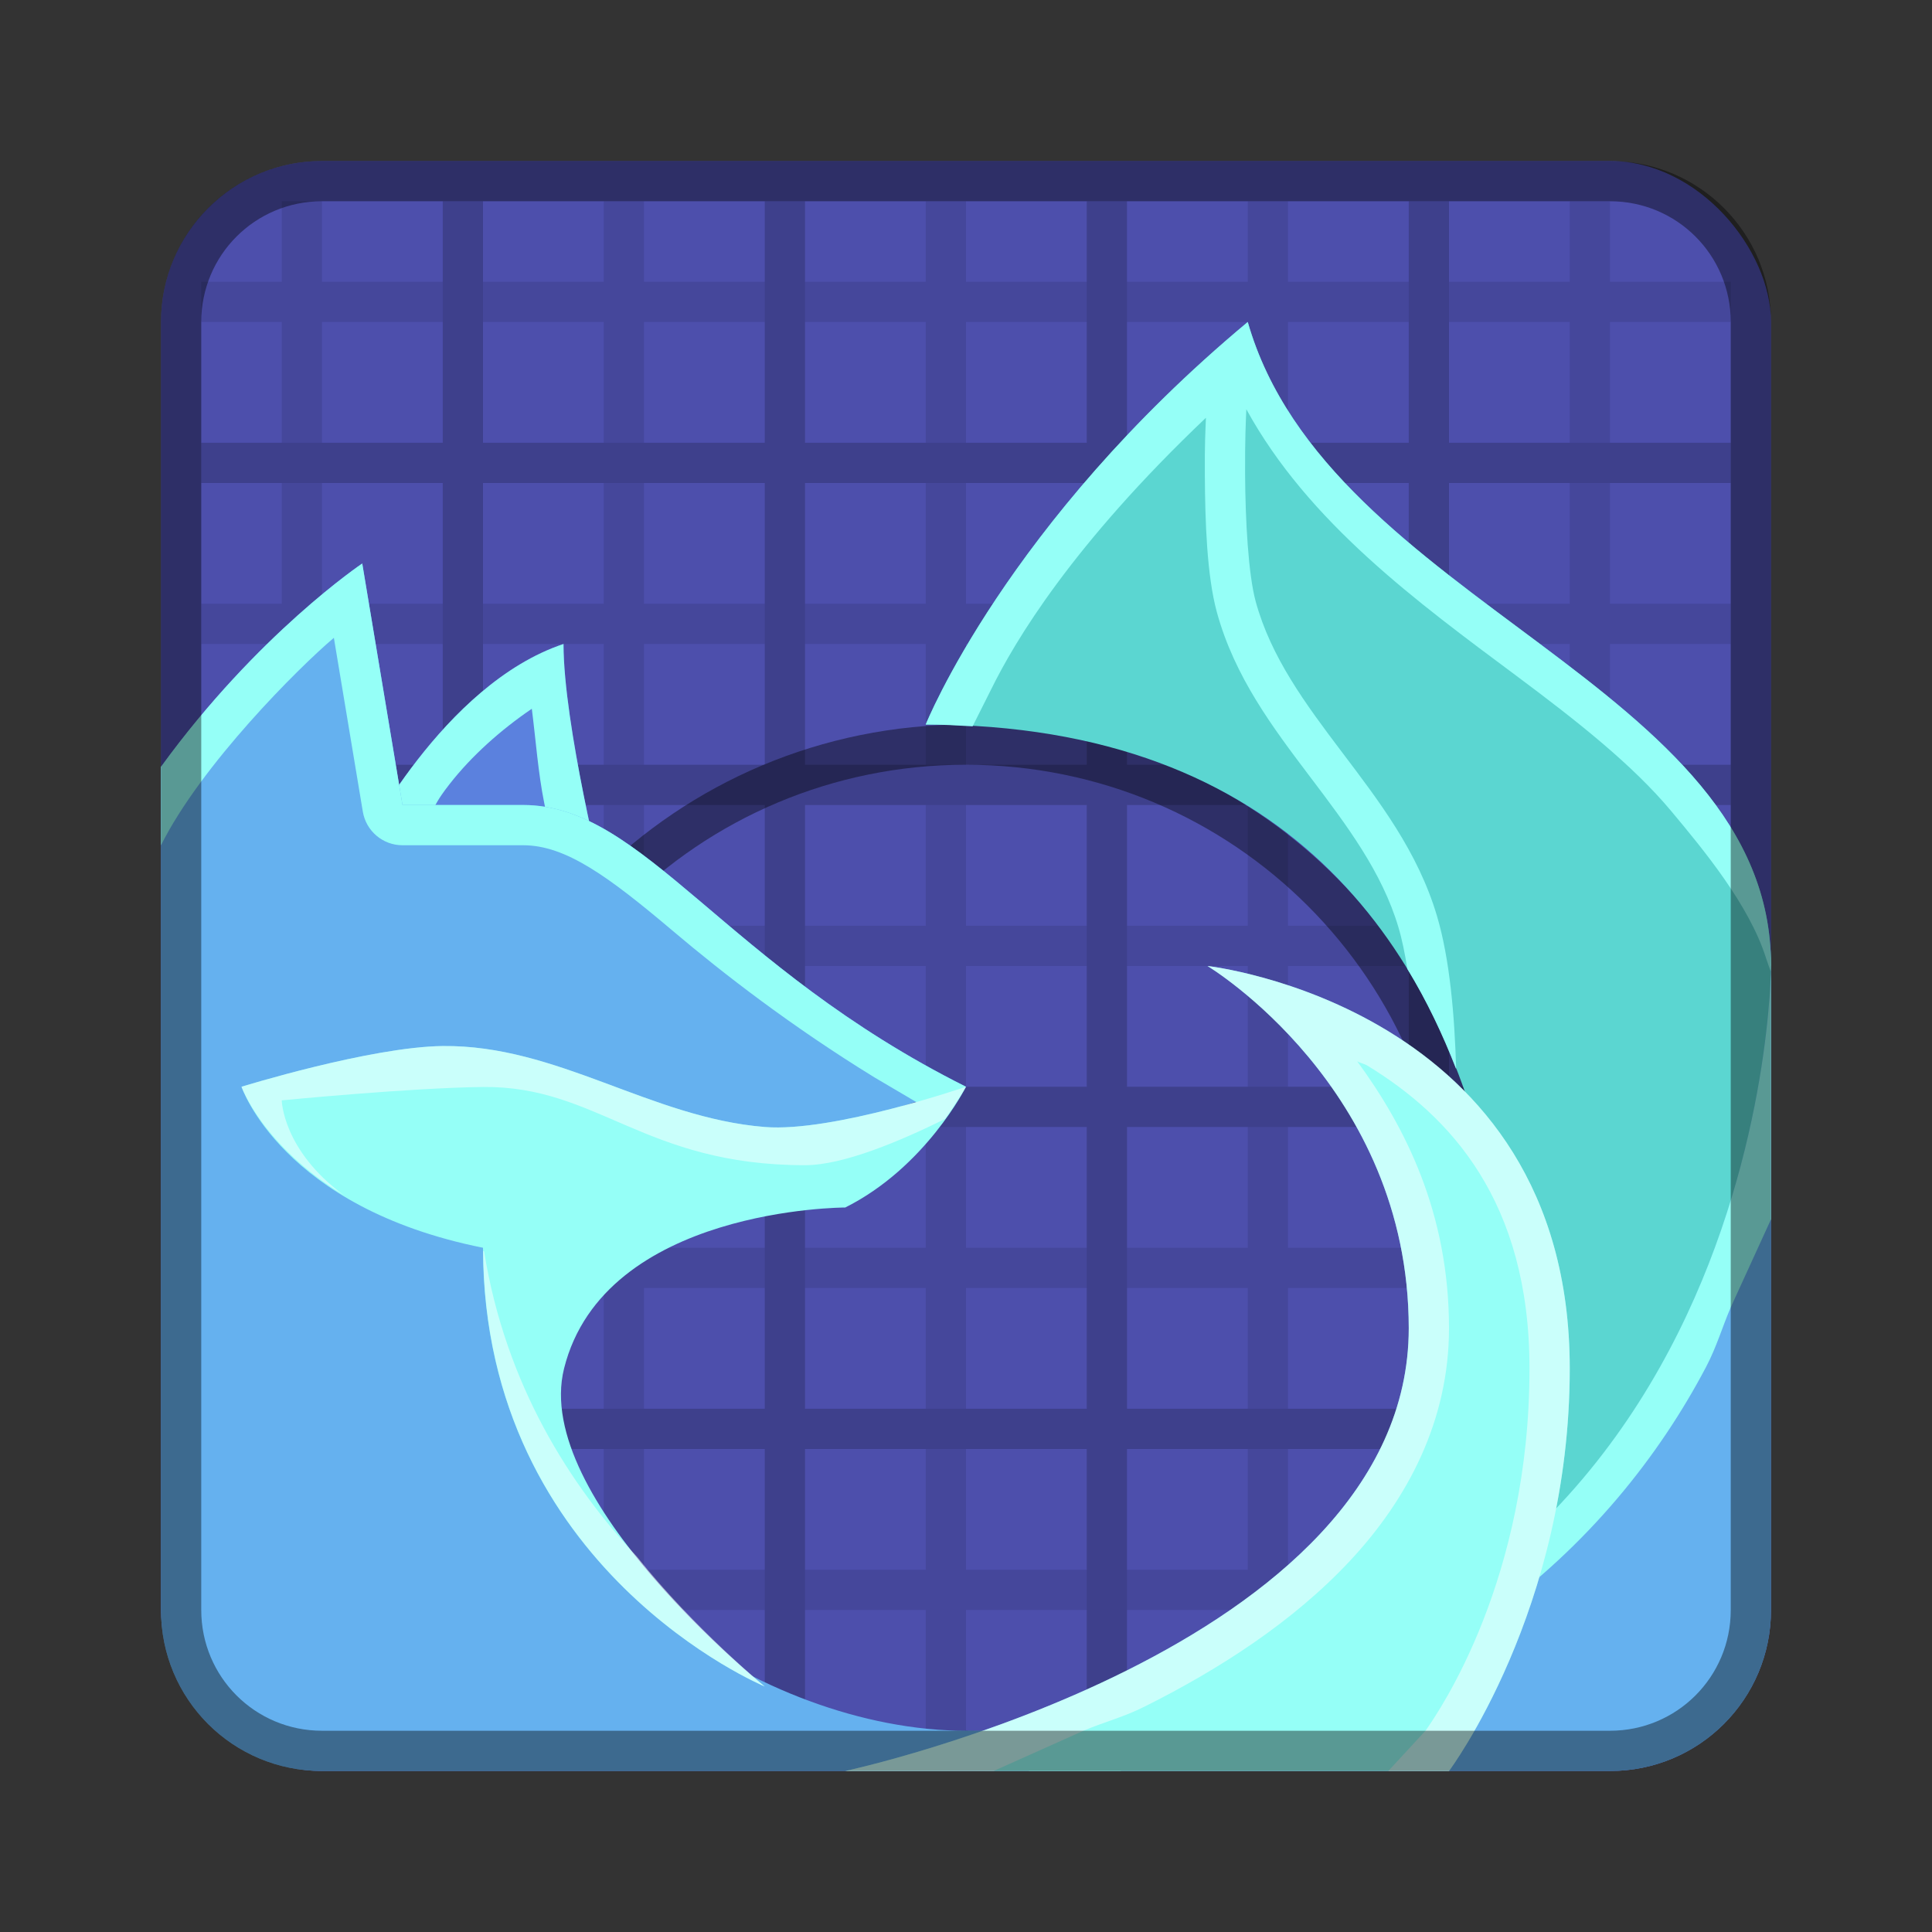 <?xml version="1.0" encoding="UTF-8" standalone="no"?>
<!-- Created with Inkscape (http://www.inkscape.org/) -->

<svg
   xmlns:dc="http://purl.org/dc/elements/1.1/"
   xmlns:cc="http://creativecommons.org/ns#"
   xmlns:rdf="http://www.w3.org/1999/02/22-rdf-syntax-ns#"
   xmlns:svg="http://www.w3.org/2000/svg"
   xmlns="http://www.w3.org/2000/svg"
   xmlns:sodipodi="http://sodipodi.sourceforge.net/DTD/sodipodi-0.dtd"
   xmlns:inkscape="http://www.inkscape.org/namespaces/inkscape"
   width="48px"
   height="48px"
   viewBox="0 0 48 48"
   version="1.1"
   id="SVGRoot"
   inkscape:version="0.92.4 (5da689c313, 2019-01-14)"
   sodipodi:docname="firefox-developer.svg">
  <rect x="0" y="0" width="48" height="48" fill="#333333" stroke="none"/>
  <defs
     id="defs815" />
  <sodipodi:namedview
     id="base"
     pagecolor="#ffffff"
     bordercolor="#666666"
     borderopacity="1.0"
     inkscape:pageopacity="0.0"
     inkscape:pageshadow="2"
     inkscape:zoom="19.180271"
     inkscape:cx="16.486713"
     inkscape:cy="21.097622"
     inkscape:document-units="px"
     inkscape:current-layer="layer1"
     showgrid="true"
     inkscape:window-width="1920"
     inkscape:window-height="1017"
     inkscape:window-x="-8"
     inkscape:window-y="-8"
     inkscape:window-maximized="1"
     inkscape:grid-bbox="true"
     showguides="false"
     inkscape:snap-global="true">
    <inkscape:grid
       type="xygrid"
       id="grid1371" />
  </sodipodi:namedview>
  <g
     inkscape:label="Layer 1"
     inkscape:groupmode="layer"
     id="layer1">
    <rect
       style="opacity:1;vector-effect:none;fill:#4d4fac;fill-opacity:1;fill-rule:evenodd;stroke:none;stroke-width:4;stroke-linecap:round;stroke-linejoin:round;stroke-miterlimit:4;stroke-dasharray:none;stroke-dashoffset:0;stroke-opacity:1;paint-order:stroke fill markers"
       id="rect1373"
       width="40"
       height="40"
       x="4"
       y="4"
       ry="4" />
    <path
       style="opacity:0.1;vector-effect:none;fill:#000000;fill-opacity:1;fill-rule:evenodd;stroke:none;stroke-width:2;stroke-linecap:round;stroke-linejoin:round;stroke-miterlimit:4;stroke-dasharray:none;stroke-opacity:1;paint-order:normal"
       d="M 7 5 L 7 7 L 5 7 L 5 8 L 7 8 L 7 11 L 5 11 L 5 12 L 7 12 L 7 15 L 5 15 L 5 16 L 7 16 L 7 19 L 5 19 L 5 20 L 7 20 L 7 23 L 5 23 L 5 24 L 7 24 L 7 27 L 5 27 L 5 28 L 7 28 L 7 31 L 5 31 L 5 32 L 7 32 L 7 35 L 5 35 L 5 36 L 7 36 L 7 39 L 5 39 L 5 40 L 7 40 L 7 43 L 8 43 L 8 40 L 11 40 L 11 43 L 12 43 L 12 40 L 15 40 L 15 43 L 16 43 L 16 40 L 19 40 L 19 43 L 20 43 L 20 40 L 23 40 L 23 43 L 24 43 L 24 40 L 27 40 L 27 43 L 28 43 L 28 40 L 31 40 L 31 43 L 32 43 L 32 40 L 35 40 L 35 43 L 36 43 L 36 40 L 39 40 L 39 43 L 40 43 L 40 40 L 43 40 L 43 39 L 40 39 L 40 36 L 43 36 L 43 35 L 40 35 L 40 32 L 43 32 L 43 31 L 40 31 L 40 28 L 43 28 L 43 27 L 40 27 L 40 24 L 43 24 L 43 23 L 40 23 L 40 20 L 43 20 L 43 19 L 40 19 L 40 16 L 43 16 L 43 15 L 40 15 L 40 12 L 43 12 L 43 11 L 40 11 L 40 8 L 43 8 L 43 7 L 40 7 L 40 5 L 39 5 L 39 7 L 36 7 L 36 5 L 35 5 L 35 7 L 32 7 L 32 5 L 31 5 L 31 7 L 28 7 L 28 5 L 27 5 L 27 7 L 24 7 L 24 5 L 23 5 L 23 7 L 20 7 L 20 5 L 19 5 L 19 7 L 16 7 L 16 5 L 15 5 L 15 7 L 12 7 L 12 5 L 11 5 L 11 7 L 8 7 L 8 5 L 7 5 z M 8 8 L 11 8 L 11 11 L 8 11 L 8 8 z M 12 8 L 15 8 L 15 11 L 12 11 L 12 8 z M 16 8 L 19 8 L 19 11 L 16 11 L 16 8 z M 20 8 L 23 8 L 23 11 L 20 11 L 20 8 z M 24 8 L 27 8 L 27 11 L 24 11 L 24 8 z M 28 8 L 31 8 L 31 11 L 28 11 L 28 8 z M 32 8 L 35 8 L 35 11 L 32 11 L 32 8 z M 36 8 L 39 8 L 39 11 L 36 11 L 36 8 z M 8 12 L 11 12 L 11 15 L 8 15 L 8 12 z M 12 12 L 15 12 L 15 15 L 12 15 L 12 12 z M 16 12 L 19 12 L 19 15 L 16 15 L 16 12 z M 20 12 L 23 12 L 23 15 L 20 15 L 20 12 z M 24 12 L 27 12 L 27 15 L 24 15 L 24 12 z M 28 12 L 31 12 L 31 15 L 28 15 L 28 12 z M 32 12 L 35 12 L 35 15 L 32 15 L 32 12 z M 36 12 L 39 12 L 39 15 L 36 15 L 36 12 z M 8 16 L 11 16 L 11 19 L 8 19 L 8 16 z M 12 16 L 15 16 L 15 19 L 12 19 L 12 16 z M 16 16 L 19 16 L 19 19 L 16 19 L 16 16 z M 20 16 L 23 16 L 23 19 L 20 19 L 20 16 z M 24 16 L 27 16 L 27 19 L 24 19 L 24 16 z M 28 16 L 31 16 L 31 19 L 28 19 L 28 16 z M 32 16 L 35 16 L 35 19 L 32 19 L 32 16 z M 36 16 L 39 16 L 39 19 L 36 19 L 36 16 z M 8 20 L 11 20 L 11 23 L 8 23 L 8 20 z M 12 20 L 15 20 L 15 23 L 12 23 L 12 20 z M 16 20 L 19 20 L 19 23 L 16 23 L 16 20 z M 20 20 L 23 20 L 23 23 L 20 23 L 20 20 z M 24 20 L 27 20 L 27 23 L 24 23 L 24 20 z M 28 20 L 31 20 L 31 23 L 28 23 L 28 20 z M 32 20 L 35 20 L 35 23 L 32 23 L 32 20 z M 36 20 L 39 20 L 39 23 L 36 23 L 36 20 z M 8 24 L 11 24 L 11 27 L 8 27 L 8 24 z M 12 24 L 15 24 L 15 27 L 12 27 L 12 24 z M 16 24 L 19 24 L 19 27 L 16 27 L 16 24 z M 20 24 L 23 24 L 23 27 L 20 27 L 20 24 z M 24 24 L 27 24 L 27 27 L 24 27 L 24 24 z M 28 24 L 31 24 L 31 27 L 28 27 L 28 24 z M 32 24 L 35 24 L 35 27 L 32 27 L 32 24 z M 36 24 L 39 24 L 39 27 L 36 27 L 36 24 z M 8 28 L 11 28 L 11 31 L 8 31 L 8 28 z M 12 28 L 15 28 L 15 31 L 12 31 L 12 28 z M 16 28 L 19 28 L 19 31 L 16 31 L 16 28 z M 20 28 L 23 28 L 23 31 L 20 31 L 20 28 z M 24 28 L 27 28 L 27 31 L 24 31 L 24 28 z M 28 28 L 31 28 L 31 31 L 28 31 L 28 28 z M 32 28 L 35 28 L 35 31 L 32 31 L 32 28 z M 36 28 L 39 28 L 39 31 L 36 31 L 36 28 z M 8 32 L 11 32 L 11 35 L 8 35 L 8 32 z M 12 32 L 15 32 L 15 35 L 12 35 L 12 32 z M 16 32 L 19 32 L 19 35 L 16 35 L 16 32 z M 20 32 L 23 32 L 23 35 L 20 35 L 20 32 z M 24 32 L 27 32 L 27 35 L 24 35 L 24 32 z M 28 32 L 31 32 L 31 35 L 28 35 L 28 32 z M 32 32 L 35 32 L 35 35 L 32 35 L 32 32 z M 36 32 L 39 32 L 39 35 L 36 35 L 36 32 z M 8 36 L 11 36 L 11 39 L 8 39 L 8 36 z M 12 36 L 15 36 L 15 39 L 12 39 L 12 36 z M 16 36 L 19 36 L 19 39 L 16 39 L 16 36 z M 20 36 L 23 36 L 23 39 L 20 39 L 20 36 z M 24 36 L 27 36 L 27 39 L 24 39 L 24 36 z M 28 36 L 31 36 L 31 39 L 28 39 L 28 36 z M 32 36 L 35 36 L 35 39 L 32 39 L 32 36 z M 36 36 L 39 36 L 39 39 L 36 39 L 36 36 z "
       id="rect1215" />
    <path
       style="opacity:0.1;vector-effect:none;fill:#000000;fill-opacity:1;fill-rule:evenodd;stroke:none;stroke-width:2;stroke-linecap:round;stroke-linejoin:round;stroke-miterlimit:4;stroke-dasharray:none;stroke-opacity:1;paint-order:normal"
       d="m 11,5 v 6 H 5 v 1 h 6 v 7 H 5 v 1 h 6 v 7 H 5 v 1 h 6 v 7 H 5 v 1 h 6 v 7 h 1 v -7 h 7 v 7 h 1 v -7 h 7 v 7 h 1 v -7 h 7 v 7 h 1 v -7 h 7 v -1 h -7 v -7 h 7 v -1 h -7 v -7 h 7 v -1 h -7 v -7 h 7 V 11 H 36 V 5 h -1 v 6 H 28 V 5 h -1 v 6 H 20 V 5 h -1 v 6 H 12 V 5 Z m 1,7 h 7 v 7 h -7 z m 8,0 h 7 v 7 h -7 z m 8,0 h 7 v 7 h -7 z m -16,8 h 7 v 7 h -7 z m 8,0 h 7 v 7 h -7 z m 8,0 h 7 v 7 h -7 z m -16,8 h 7 v 7 h -7 z m 8,0 h 7 v 7 h -7 z m 8,0 h 7 v 7 h -7 z"
       id="rect1131"
       inkscape:connector-curvature="0"
       sodipodi:nodetypes="cccccccccccccccccccccccccccccccccccccccccccccccccccccccccccccccccccccccccccccccccccccccccccccccccccccccccc" />
    <path
       style="opacity:0.4;vector-effect:none;fill:#000000;fill-opacity:1;fill-rule:evenodd;stroke:none;stroke-width:2.167;stroke-linecap:round;stroke-linejoin:miter;stroke-miterlimit:4;stroke-dasharray:none;stroke-opacity:1;paint-order:stroke fill markers"
       d="M 24 18 C 16.798 18 11 23.798 11 31 C 11 38.202 16.798 44 24 44 C 31.202 44 37 38.202 37 31 C 37 23.798 31.202 18 24 18 z M 24 19 C 30.648 19 36 24.352 36 31 C 36 37.648 30.648 43 24 43 C 17.352 43 12 37.648 12 31 C 12 24.352 17.352 19 24 19 z "
       id="rect825" />
    <path
       style="fill:#5bd6d1;fill-opacity:1;stroke:none;stroke-width:1px;stroke-linecap:butt;stroke-linejoin:miter;stroke-opacity:1"
       d="m 23,18 c 0,0 2,-5 8,-10 2,7 13,8.981 13,15.981 C 44,32.981 37.4,40 37.4,40 37.4,40 41,18 23,18 Z"
       id="path853"
       inkscape:connector-curvature="0"
       sodipodi:nodetypes="ccscc" />
    <path
       style="color:#000000;font-style:normal;font-variant:normal;font-weight:normal;font-stretch:normal;font-size:medium;line-height:normal;font-family:sans-serif;font-variant-ligatures:normal;font-variant-position:normal;font-variant-caps:normal;font-variant-numeric:normal;font-variant-alternates:normal;font-feature-settings:normal;text-indent:0;text-align:start;text-decoration:none;text-decoration-line:none;text-decoration-style:solid;text-decoration-color:#000000;letter-spacing:normal;word-spacing:normal;text-transform:none;writing-mode:lr-tb;direction:ltr;text-orientation:mixed;dominant-baseline:auto;baseline-shift:baseline;text-anchor:start;white-space:normal;shape-padding:0;clip-rule:nonzero;display:inline;overflow:visible;visibility:visible;opacity:1;isolation:auto;mix-blend-mode:normal;color-interpolation:sRGB;color-interpolation-filters:linearRGB;solid-color:#000000;solid-opacity:1;vector-effect:none;fill:#95fff7;fill-opacity:1;fill-rule:nonzero;stroke:none;stroke-width:2;stroke-linecap:round;stroke-linejoin:round;stroke-miterlimit:4;stroke-dasharray:none;stroke-dashoffset:0;stroke-opacity:1;color-rendering:auto;image-rendering:auto;shape-rendering:auto;text-rendering:auto;enable-background:accumulate"
       d="M 31 8 C 25 13 23 18 23 18 C 23.403 18 23.782 18.023 24.164 18.045 L 24.623 17.131 C 25.214 15.928 26.636 13.538 29.961 10.379 C 29.947 10.753 29.929 11.019 29.934 11.791 C 29.94 12.957 29.985 14.301 30.232 15.207 C 30.673 16.82 31.63 18.085 32.545 19.295 C 33.46 20.505 34.335 21.662 34.744 23.039 C 34.834 23.341 34.905 23.693 34.965 24.072 C 35.449 24.866 35.844 25.705 36.178 26.562 C 36.139 25.249 36.024 23.842 35.701 22.756 C 35.226 21.156 34.257 19.899 33.344 18.691 C 32.431 17.484 31.575 16.327 31.197 14.943 C 31.014 14.271 30.94 12.921 30.934 11.785 C 30.929 10.901 30.952 10.464 30.965 10.168 C 32.507 12.983 35.221 14.962 37.678 16.793 C 39.173 17.908 40.558 18.997 41.525 20.156 C 42.314 21.102 43.463 22.483 43.879 23.811 C 43.911 23.914 43.992 24.131 43.992 24.131 C 43.993 24.08 44 24.031 44 23.98 C 44 16.98 33 15 31 8 z "
       id="path853-8" />
    <path
       style="fill:#5b81de;fill-opacity:1;stroke:none;stroke-width:1px;stroke-linecap:butt;stroke-linejoin:miter;stroke-opacity:1"
       d="m 9,21 c 0,0 2,-4 5,-5 0,2 1,6 1,6 z"
       id="path859"
       inkscape:connector-curvature="0"
       sodipodi:nodetypes="cccc" />
    <path
       style="color:#000000;font-style:normal;font-variant:normal;font-weight:normal;font-stretch:normal;font-size:medium;line-height:normal;font-family:sans-serif;font-variant-ligatures:normal;font-variant-position:normal;font-variant-caps:normal;font-variant-numeric:normal;font-variant-alternates:normal;font-feature-settings:normal;text-indent:0;text-align:start;text-decoration:none;text-decoration-line:none;text-decoration-style:solid;text-decoration-color:#000000;letter-spacing:normal;word-spacing:normal;text-transform:none;writing-mode:lr-tb;direction:ltr;text-orientation:mixed;dominant-baseline:auto;baseline-shift:baseline;text-anchor:start;white-space:normal;shape-padding:0;clip-rule:nonzero;display:inline;overflow:visible;visibility:visible;opacity:1;isolation:auto;mix-blend-mode:normal;color-interpolation:sRGB;color-interpolation-filters:linearRGB;solid-color:#000000;solid-opacity:1;vector-effect:none;fill:#95fff7;fill-opacity:1;fill-rule:nonzero;stroke:none;stroke-width:2;stroke-linecap:round;stroke-linejoin:round;stroke-miterlimit:4;stroke-dasharray:none;stroke-dashoffset:0;stroke-opacity:1;color-rendering:auto;image-rendering:auto;shape-rendering:auto;text-rendering:auto;enable-background:accumulate"
       d="M 14 16 C 11 17 9 21 9 21 L 15 22 C 15 22 14 18 14 16 z M 13.213 17.609 C 13.314 18.407 13.369 19.19 13.52 19.945 C 13.611 20.403 13.623 20.413 13.703 20.77 L 10.662 20.264 C 10.866 19.94 10.843 19.901 11.164 19.488 C 11.715 18.78 12.444 18.132 13.213 17.609 z "
       id="path859-0-8" />
    <path
       style="fill:#65b1ef;fill-opacity:1;stroke:none;stroke-width:1px;stroke-linecap:butt;stroke-linejoin:miter;stroke-opacity:1"
       d="M 9 14 C 9 14 6.404 15.74 4 19.051 L 4 40 C 4 42.216 5.784 44 8 44 L 40 44 C 42.216 44 44 42.216 44 40 L 44 24 C 44 24 44 43 24 43 C 18.901 43 12.822 38.734 13 34 C 13.153 29.934 24 27 24 27 C 18 24 16 20 13 20 L 10 20 L 9 14 z "
       id="path855" />
    <path
       style="color:#000000;font-style:normal;font-variant:normal;font-weight:normal;font-stretch:normal;font-size:medium;line-height:normal;font-family:sans-serif;font-variant-ligatures:normal;font-variant-position:normal;font-variant-caps:normal;font-variant-numeric:normal;font-variant-alternates:normal;font-feature-settings:normal;text-indent:0;text-align:start;text-decoration:none;text-decoration-line:none;text-decoration-style:solid;text-decoration-color:#000000;letter-spacing:normal;word-spacing:normal;text-transform:none;writing-mode:lr-tb;direction:ltr;text-orientation:mixed;dominant-baseline:auto;baseline-shift:baseline;text-anchor:start;white-space:normal;shape-padding:0;clip-rule:nonzero;display:inline;overflow:visible;visibility:visible;opacity:1;isolation:auto;mix-blend-mode:normal;color-interpolation:sRGB;color-interpolation-filters:linearRGB;solid-color:#000000;solid-opacity:1;vector-effect:none;fill:#95fff7;fill-opacity:1;fill-rule:nonzero;stroke:none;stroke-width:2;stroke-linecap:round;stroke-linejoin:round;stroke-miterlimit:4;stroke-dasharray:none;stroke-dashoffset:0;stroke-opacity:1;color-rendering:auto;image-rendering:auto;shape-rendering:auto;text-rendering:auto;enable-background:accumulate"
       d="M 9 14 C 9 14 6.404 15.74 4 19.051 L 4 21 C 5 19 7.415 16.592 8.295 15.846 L 9.014 20.164 C 9.094 20.646 9.511 21 10 21 L 13 21 C 14.056 21 15.114 21.773 16.729 23.139 C 17.971 24.19 19.663 25.499 21.723 26.766 L 22.986 27.51 C 23.736 27.27 24 27 24 27 C 18 24 16 20 13 20 L 10 20 L 9 14 z M 44 24 C 44 24 43.993 41.985 25.564 42.953 L 25.564 44 L 27.832 44 L 37 40.168 C 39.468 38.387 41.218 36.181 42.385 33.965 C 42.651 33.459 42.785 32.981 43 32.48 L 44 30.293 L 44 24 z "
       id="path855-2-5" />
    <path
       style="fill:#95fff7;fill-opacity:1;stroke:none;stroke-width:1px;stroke-linecap:butt;stroke-linejoin:miter;stroke-opacity:1"
       d="m 30,24 c 0,0 5,3 5,9 0,8 -14,11 -14,11 h 15 c 0,0 3,-4 3,-10 0,-9 -9,-10 -9,-10 z"
       id="path857"
       inkscape:connector-curvature="0"
       sodipodi:nodetypes="csccsc" />
    <path
       style="fill:#95fff7;fill-opacity:1;stroke:none;stroke-width:1px;stroke-linecap:butt;stroke-linejoin:miter;stroke-opacity:1"
       d="m 6,27 c 0,0 3.205,-0.991 5,-1.011 2.848,-0.031 5.161,1.781 8,2.011 1.694,0.137 5,-1 5,-1 0,0 -1,2 -3,3 0,0 -5.986,0 -6.986,4 C 13.206,37.234 19,41.9 19,41.9 19,41.9 12,39 12,31 7,30 6,27 6,27 Z"
       id="path863"
       inkscape:connector-curvature="0"
       sodipodi:nodetypes="csscssccc" />
    <path
       style="color:#000000;font-style:normal;font-variant:normal;font-weight:normal;font-stretch:normal;font-size:medium;line-height:normal;font-family:sans-serif;font-variant-ligatures:normal;font-variant-position:normal;font-variant-caps:normal;font-variant-numeric:normal;font-variant-alternates:normal;font-feature-settings:normal;text-indent:0;text-align:start;text-decoration:none;text-decoration-line:none;text-decoration-style:solid;text-decoration-color:#000000;letter-spacing:normal;word-spacing:normal;text-transform:none;writing-mode:lr-tb;direction:ltr;text-orientation:mixed;dominant-baseline:auto;baseline-shift:baseline;text-anchor:start;white-space:normal;shape-padding:0;clip-rule:nonzero;display:inline;overflow:visible;visibility:visible;opacity:0.5;isolation:auto;mix-blend-mode:normal;color-interpolation:sRGB;color-interpolation-filters:linearRGB;solid-color:#000000;solid-opacity:1;vector-effect:none;fill:#ffffff;fill-opacity:1;fill-rule:nonzero;stroke:none;stroke-width:2;stroke-linecap:round;stroke-linejoin:round;stroke-miterlimit:4;stroke-dasharray:none;stroke-dashoffset:0;stroke-opacity:1;color-rendering:auto;image-rendering:auto;shape-rendering:auto;text-rendering:auto;enable-background:accumulate"
       d="M 30 24 C 30 24 35 27 35 33 C 35 41 21 44 21 44 L 24.686 44 L 26.918 43 C 27.461 42.77 27.889 42.674 28.447 42.395 C 30.265 41.485 32.109 40.311 33.543 38.775 C 34.976 37.239 36 35.292 36 33 C 36 30.123 34.904 27.987 33.719 26.367 C 33.813 26.421 33.884 26.421 33.979 26.479 C 36.021 27.727 38 29.833 38 34 C 38 39.227 35.786 42.475 35.416 43 L 34.492 44 L 36 44 C 36 44 39 40 39 34 C 39 25 30 24 30 24 z "
       id="path857-0" />
    <path
       style="opacity:0.4;vector-effect:none;fill:#000000;fill-opacity:1;fill-rule:evenodd;stroke:none;stroke-width:2;stroke-linecap:round;stroke-linejoin:miter;stroke-miterlimit:4;stroke-dasharray:none;stroke-opacity:1;paint-order:stroke fill markers"
       d="M 8 4 C 5.784 4 4 5.784 4 8 L 4 40 C 4 42.216 5.784 44 8 44 L 40 44 C 42.216 44 44 42.216 44 40 L 44 8 C 44 5.784 42.216 4 40 4 L 8 4 z M 8 5 L 40 5 C 41.662 5 43 6.338 43 8 L 43 40 C 43 41.662 41.662 43 40 43 L 8 43 C 6.338 43 5 41.662 5 40 L 5 8 C 5 6.338 6.338 5 8 5 z "
       id="rect841" />
    <path
       style="fill:#ffffff;fill-opacity:1;stroke:none;stroke-width:1px;stroke-linecap:butt;stroke-linejoin:miter;stroke-opacity:1;opacity:0.5"
       d="M 11 25.988 C 9.205 26.008 6 27 6 27 C 6 27 6.526 28.469 8.543 29.695 C 7.021 28.577 7 27.338 7 27.338 C 7 27.338 10.205 27.025 12 27.006 C 14.848 26.975 15.997 28.949 20 28.949 C 20.96 28.949 22.38 28.342 23.479 27.801 C 23.796 27.356 24 27 24 27 C 24 27 20.694 28.137 19 28 C 16.161 27.77 13.848 25.957 11 25.988 z M 12.004 31.082 C 12.053 39.017 19 41.9 19 41.9 C 19 41.9 17.264 40.477 15.822 38.672 C 14.183 36.923 12.564 34.426 12.027 31.088 C 12.019 31.086 12.012 31.084 12.004 31.082 z "
       id="path863-0" />
  </g>
</svg>
